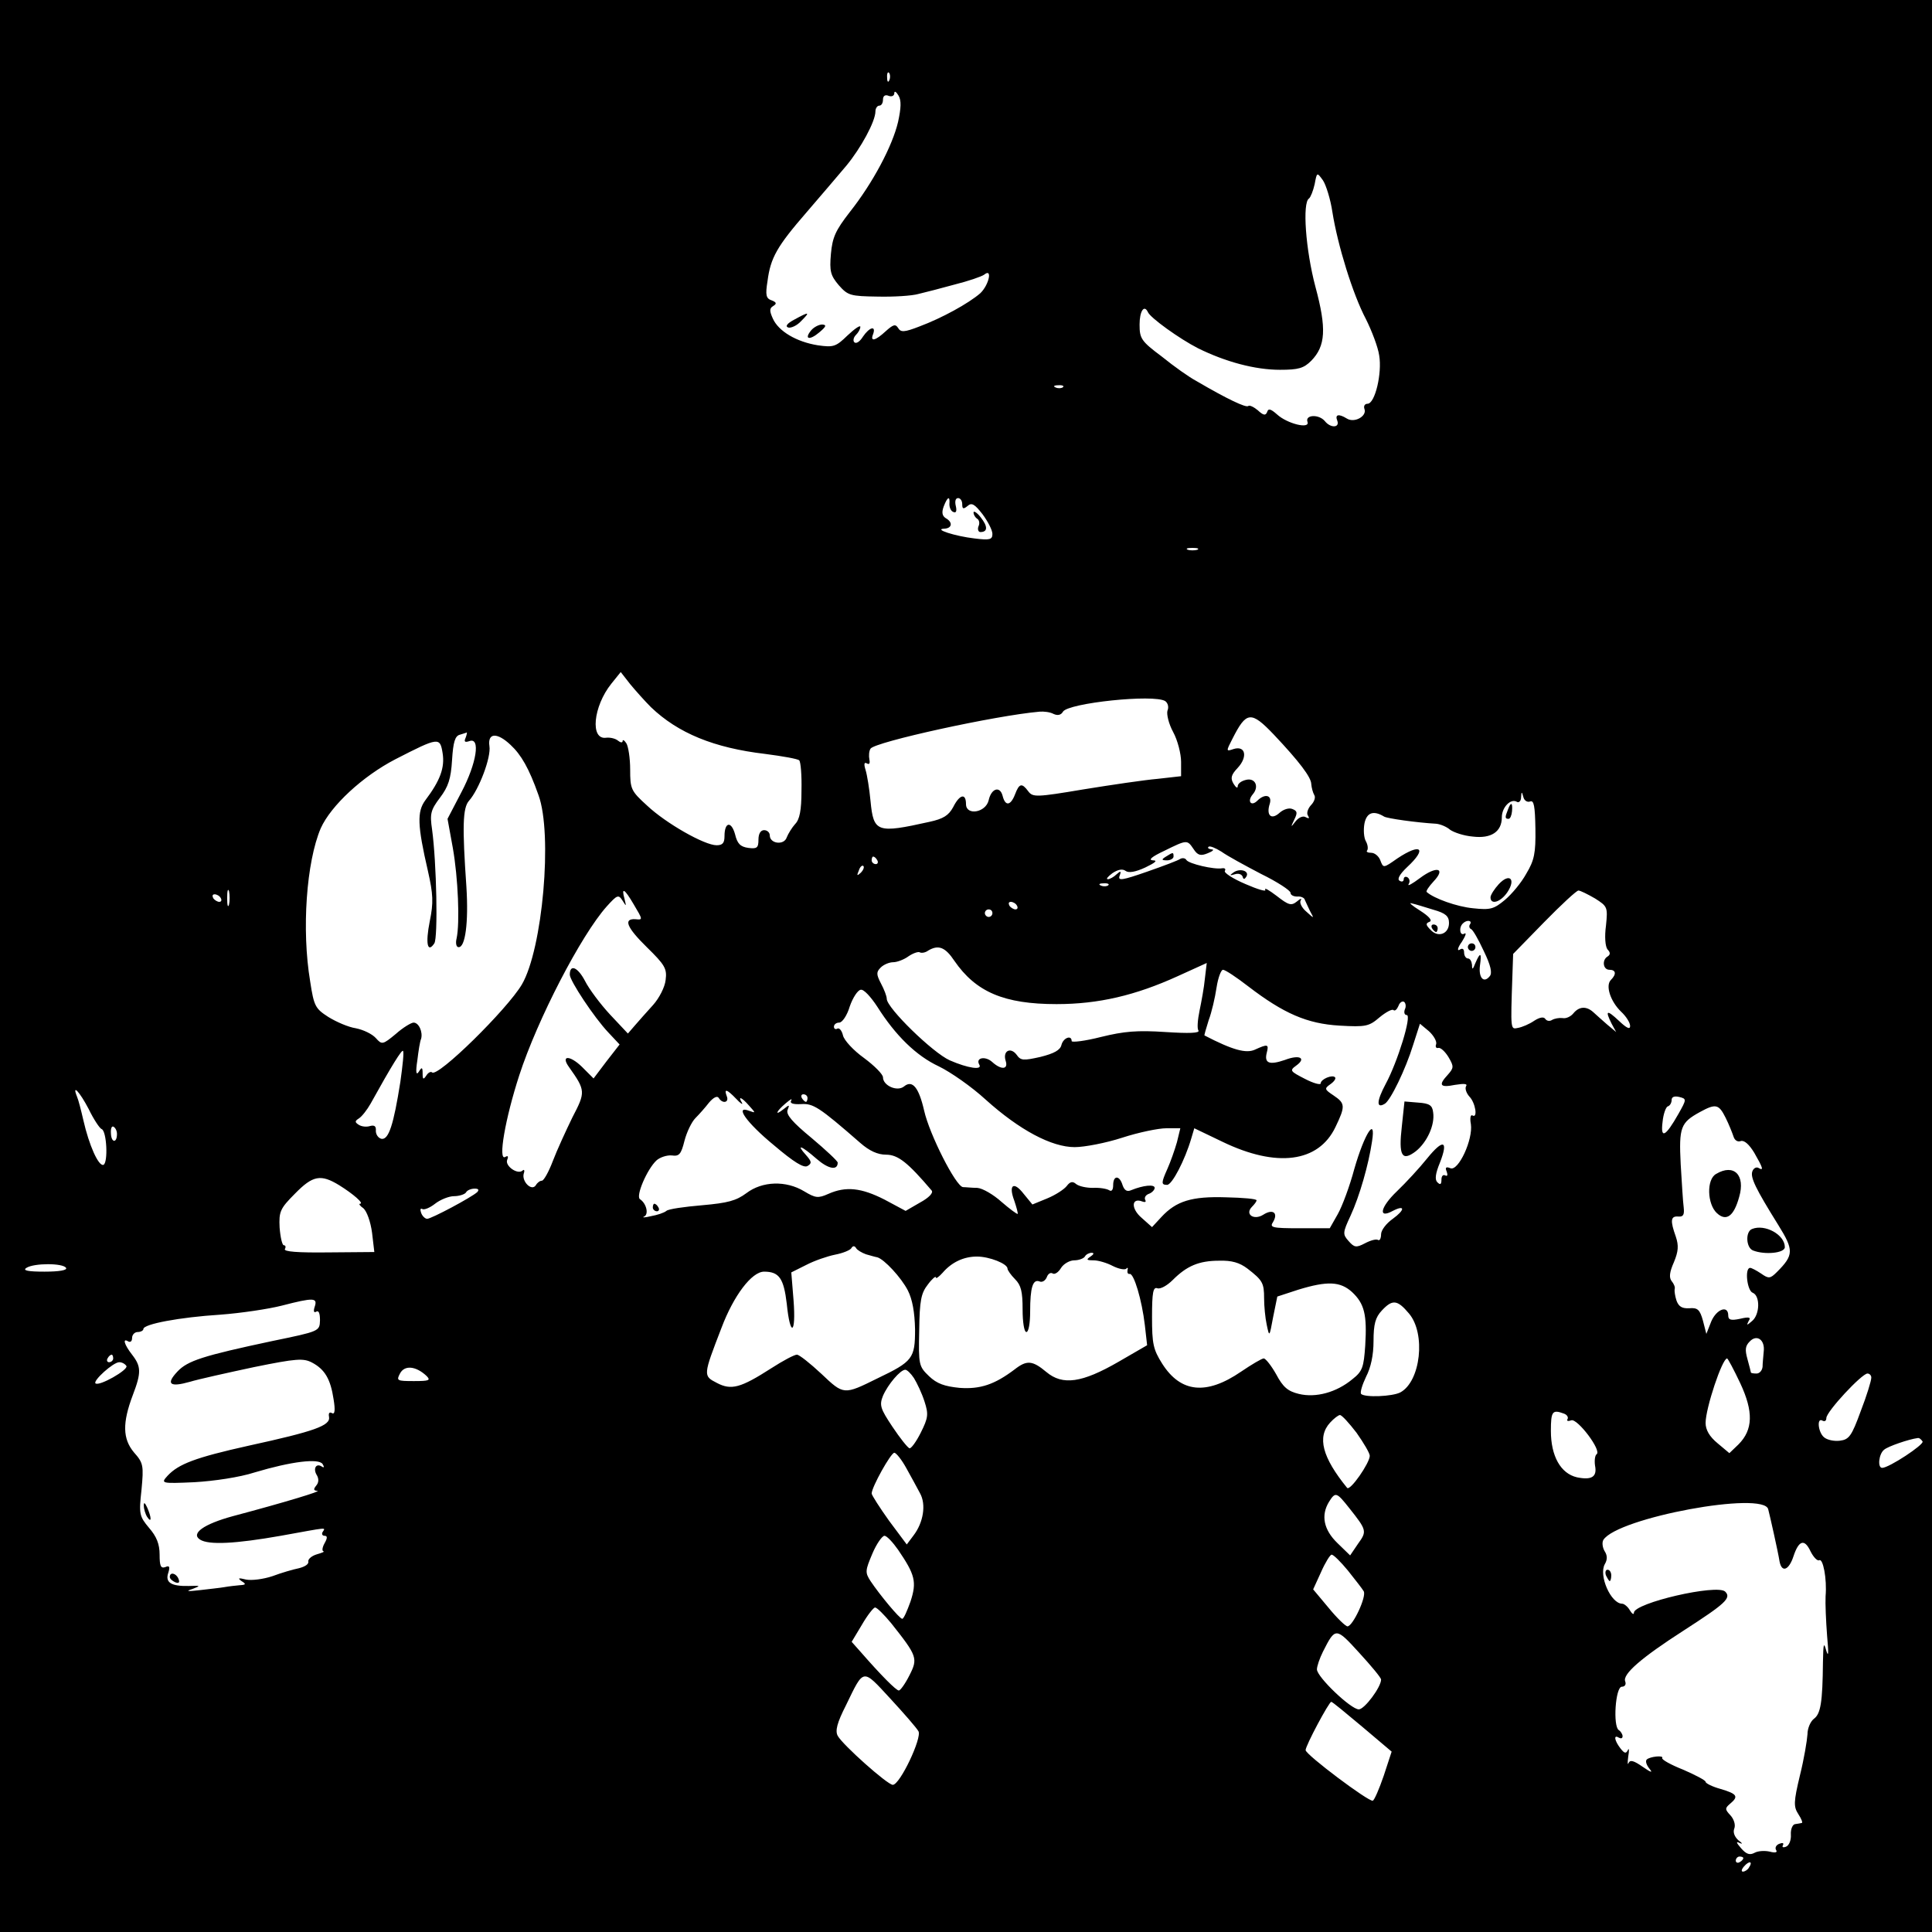 <?xml version="1.0" standalone="no"?>
<!DOCTYPE svg PUBLIC "-//W3C//DTD SVG 20010904//EN"
 "http://www.w3.org/TR/2001/REC-SVG-20010904/DTD/svg10.dtd">
<svg version="1.0" xmlns="http://www.w3.org/2000/svg"
 width="512pt" height="512pt" viewBox="0 0 512 512"
 preserveAspectRatio="xMidYMid meet">
<g transform="translate(0,512) scale(0.1,-0.1)"
fill="#000000" stroke="none">
<path d="M0 2560 l0 -2560 2560 0 2560 0 0 2560 0 2560 -2560 0 -2560 0 0
-2560z m2357 2348 c-3 -8 -6 -5 -6 6 -1 11 2 17 5 13 3 -3 4 -12 1 -19z m23
-111 c-15 -64 -67 -162 -128 -239 -38 -49 -46 -67 -50 -111 -4 -46 -1 -57 21
-83 24 -27 30 -29 103 -30 42 -1 91 2 108 7 17 4 60 15 96 25 36 9 71 21 78
26 23 19 13 -27 -10 -49 -31 -27 -102 -66 -161 -88 -41 -16 -50 -16 -57 -4 -7
11 -13 9 -33 -9 -27 -25 -42 -29 -33 -7 8 23 -10 18 -27 -7 -8 -13 -18 -20
-23 -15 -4 4 -2 13 4 19 7 7 12 16 12 22 0 5 -15 -5 -34 -23 -31 -30 -37 -32
-79 -26 -56 9 -104 37 -119 71 -9 20 -9 27 1 33 10 6 9 10 -4 15 -15 5 -17 14
-11 51 8 62 25 92 104 183 37 43 84 98 105 123 38 46 77 117 77 144 0 8 5 15
10 15 6 0 10 7 10 16 0 10 6 14 15 10 8 -3 15 0 15 7 0 7 5 4 11 -6 8 -13 7
-33 -1 -70z m1151 -239 c14 -88 54 -218 89 -284 15 -30 32 -74 35 -96 8 -47
-11 -128 -31 -128 -7 0 -11 -6 -8 -14 7 -19 -27 -38 -47 -25 -21 13 -32 11
-25 -6 7 -19 -18 -20 -33 -1 -16 19 -53 17 -46 -2 7 -20 -54 -5 -81 20 -17 15
-23 16 -26 6 -4 -10 -10 -9 -25 5 -11 9 -22 14 -25 11 -6 -5 -55 18 -137 66
-19 10 -60 39 -92 65 -55 41 -59 48 -59 85 0 35 12 54 22 33 6 -15 84 -71 133
-96 73 -36 151 -57 217 -57 49 0 63 4 83 24 38 39 41 85 11 196 -26 98 -35
223 -17 234 4 3 11 20 15 38 6 32 6 32 22 10 8 -12 20 -50 25 -84z m-714 -464
c-3 -3 -12 -4 -19 -1 -8 3 -5 6 6 6 11 1 17 -2 13 -5z m-301 -310 c0 -9 4 -19
11 -21 7 -3 9 3 6 16 -3 12 -1 21 6 21 6 0 11 -7 11 -16 0 -13 3 -14 14 -5 11
10 19 5 40 -22 14 -19 26 -42 26 -52 0 -15 -7 -17 -47 -12 -52 6 -111 25 -80
26 20 1 23 17 3 28 -9 6 -11 15 -5 31 10 26 17 29 15 6z m657 -121 c-7 -2 -19
-2 -25 0 -7 3 -2 5 12 5 14 0 19 -2 13 -5z m-1448 -417 c72 -69 167 -108 303
-124 46 -6 86 -13 90 -17 4 -4 7 -40 6 -80 0 -53 -5 -77 -17 -89 -8 -9 -18
-25 -22 -35 -7 -22 -45 -17 -45 5 0 8 -7 14 -15 14 -9 0 -15 -9 -15 -25 0 -22
-4 -25 -27 -22 -21 3 -29 11 -35 36 -10 36 -28 33 -28 -5 0 -18 -5 -24 -21
-24 -32 0 -134 58 -184 105 -43 39 -45 44 -45 96 0 30 -5 61 -10 69 -5 8 -10
11 -10 6 0 -5 -6 -4 -12 1 -7 6 -21 9 -31 8 -44 -7 -35 83 13 143 l25 31 25
-32 c14 -17 39 -45 55 -61z m1363 16 c7 -5 10 -16 6 -25 -3 -9 3 -35 15 -57
12 -22 21 -58 21 -79 l0 -38 -62 -7 c-35 -3 -123 -16 -197 -28 -125 -21 -134
-21 -146 -5 -17 23 -24 21 -35 -8 -12 -31 -26 -32 -33 -4 -7 27 -30 20 -37
-12 -8 -33 -60 -41 -60 -10 0 30 -17 26 -34 -8 -12 -22 -26 -31 -63 -39 -139
-31 -148 -28 -156 55 -3 32 -9 69 -13 82 -5 16 -4 22 3 18 7 -4 9 0 7 10 -2
10 -1 23 3 29 12 18 332 88 448 98 11 1 28 -1 37 -6 11 -5 20 -3 25 6 14 23
241 47 271 28z m288 -89 c67 -71 99 -113 99 -131 1 -10 4 -22 8 -29 4 -6 0
-18 -9 -27 -8 -9 -12 -21 -8 -27 5 -8 3 -9 -5 -5 -7 5 -19 0 -27 -10 -14 -18
-14 -17 -4 4 9 18 8 23 -5 28 -9 4 -24 -1 -34 -10 -22 -20 -36 -7 -26 24 7 23
-13 28 -33 8 -16 -16 -28 -2 -12 17 18 21 6 45 -19 38 -12 -3 -21 -10 -21 -17
0 -6 -5 -3 -11 7 -9 15 -6 24 11 42 27 29 21 60 -11 50 -20 -7 -20 -6 -3 27
37 73 49 75 110 11z m-2142 -8 c-5 -11 -2 -13 10 -9 30 11 19 -59 -21 -135
l-37 -71 14 -77 c14 -79 19 -199 10 -240 -3 -12 -1 -23 5 -23 18 -2 27 65 21
160 -11 159 -10 209 7 228 26 29 59 115 54 145 -5 35 20 37 56 3 28 -26 49
-62 74 -133 38 -103 11 -408 -44 -502 -39 -66 -223 -247 -238 -233 -3 3 -10 0
-15 -8 -8 -12 -10 -11 -10 5 0 17 -2 18 -10 5 -7 -11 -9 -2 -4 30 3 25 7 51
10 57 5 18 -6 43 -20 43 -6 0 -28 -13 -47 -30 -35 -29 -37 -29 -53 -11 -10 11
-33 22 -53 26 -20 3 -52 17 -73 30 -34 22 -38 28 -48 94 -23 137 -10 317 28
406 27 60 111 138 198 183 115 59 118 59 125 16 6 -38 -6 -72 -46 -125 -22
-30 -21 -66 7 -187 14 -62 15 -84 5 -133 -12 -60 -6 -86 12 -59 10 15 6 214
-6 302 -6 41 -4 51 21 84 22 29 29 50 32 100 3 48 8 64 21 67 9 3 17 5 18 6 1
0 0 -6 -3 -14z m2821 -169 c10 4 13 -12 14 -72 1 -65 -3 -84 -24 -119 -13 -24
-39 -55 -57 -70 -29 -24 -38 -27 -84 -22 -43 4 -104 26 -123 43 -3 2 6 15 18
28 34 36 8 42 -36 9 -20 -15 -34 -23 -30 -16 4 6 3 14 -3 18 -5 3 -10 1 -10
-5 0 -6 -5 -8 -11 -4 -7 4 0 17 20 36 54 50 37 65 -26 23 -37 -26 -37 -26 -45
-5 -4 11 -15 20 -24 20 -10 0 -14 3 -11 6 3 4 2 15 -3 24 -6 10 -7 32 -4 48 6
29 24 35 52 18 8 -5 86 -16 138 -19 11 -1 28 -8 37 -16 10 -7 36 -16 60 -18
49 -6 77 13 77 51 0 27 24 51 40 41 5 -3 11 2 11 12 1 16 2 16 6 1 2 -9 10
-15 18 -12z m-892 -126 c11 -17 19 -19 38 -11 13 5 18 10 10 10 -8 1 -12 4 -8
7 3 3 18 -3 34 -13 15 -11 63 -37 105 -59 43 -21 78 -44 78 -50 0 -6 8 -10 18
-10 9 1 19 -3 20 -9 2 -5 9 -19 14 -30 11 -20 11 -20 -10 -1 -12 10 -19 24
-15 30 4 6 -1 5 -10 -3 -15 -12 -22 -10 -54 15 -20 15 -33 23 -30 16 4 -6 -20
1 -52 15 -33 14 -58 30 -55 35 3 5 0 8 -7 7 -21 -4 -89 12 -95 22 -3 5 -10 6
-16 3 -5 -4 -45 -19 -88 -34 -66 -23 -78 -25 -73 -11 5 13 3 14 -8 4 -7 -7
-18 -13 -23 -13 -6 0 0 7 12 16 15 10 27 12 35 6 8 -6 26 -3 52 9 27 13 34 19
20 19 -13 1 -2 10 30 25 61 30 61 30 78 5z m-838 -30 c3 -5 1 -10 -4 -10 -6 0
-11 5 -11 10 0 6 2 10 4 10 3 0 8 -4 11 -10z m-44 -33 c-10 -9 -11 -8 -5 6 3
10 9 15 12 12 3 -3 0 -11 -7 -18z m656 -33 c-3 -3 -12 -4 -19 -1 -8 3 -5 6 6
6 11 1 17 -2 13 -5z m-2330 -51 c-3 -10 -5 -2 -5 17 0 19 2 27 5 18 2 -10 2
-26 0 -35z m1072 1 c25 -42 25 -42 5 -40 -33 2 -23 -22 30 -74 48 -47 54 -57
50 -87 -2 -19 -17 -48 -33 -66 -16 -18 -38 -42 -48 -54 l-19 -22 -47 50 c-26
28 -56 68 -67 90 -19 36 -40 45 -40 16 0 -16 65 -114 102 -153 l30 -32 -35
-45 -34 -45 -31 31 c-32 31 -57 31 -34 -1 44 -62 44 -66 9 -133 -17 -35 -41
-87 -52 -116 -11 -29 -24 -52 -29 -52 -5 0 -12 -5 -16 -12 -11 -17 -38 10 -32
31 3 8 1 12 -3 8 -13 -12 -47 12 -41 28 4 10 2 12 -5 8 -20 -12 0 102 37 216
48 148 164 372 232 448 28 31 31 32 42 15 10 -16 10 -16 5 5 -9 32 0 27 24
-14z m2548 15 c33 -21 34 -23 29 -72 -4 -29 -2 -55 4 -63 8 -8 8 -14 0 -19
-15 -9 -12 -35 5 -35 18 0 19 -12 4 -27 -15 -15 -1 -57 27 -84 13 -12 24 -29
24 -38 0 -10 -9 -6 -30 14 -32 30 -37 28 -19 -8 l12 -22 -24 20 c-13 11 -29
26 -37 33 -18 16 -37 15 -52 -3 -7 -9 -20 -15 -29 -13 -9 1 -21 -1 -28 -5 -6
-4 -14 -3 -18 3 -4 6 -15 4 -29 -5 -13 -9 -32 -17 -43 -19 -20 -4 -20 -8 -15
138 l2 58 82 84 c45 46 86 84 91 84 5 0 25 -10 44 -21z m-3642 1 c3 -5 2 -10
-4 -10 -5 0 -13 5 -16 10 -3 6 -2 10 4 10 5 0 13 -4 16 -10z m2110 -20 c3 -5
2 -10 -4 -10 -5 0 -13 5 -16 10 -3 6 -2 10 4 10 5 0 13 -4 16 -10z m1104 -11
c32 -9 41 -17 41 -35 0 -29 -29 -40 -49 -18 -13 13 -13 17 -3 21 9 3 0 14 -25
30 -21 13 -31 22 -22 19 10 -2 35 -10 58 -17z m-1169 -9 c0 -5 -4 -10 -10 -10
-5 0 -10 5 -10 10 0 6 5 10 10 10 6 0 10 -4 10 -10z m1266 -29 c-4 -5 -2 -11
2 -13 5 -1 20 -28 34 -58 19 -39 23 -59 16 -67 -16 -20 -30 -4 -26 28 5 35 1
37 -12 7 -7 -18 -9 -19 -9 -5 -1 9 -5 17 -11 17 -5 0 -10 7 -10 16 0 10 -5 12
-12 7 -7 -4 -5 6 6 21 10 16 13 25 7 22 -12 -8 -16 16 -4 27 10 10 25 8 19 -2z
m-1367 -97 c57 -83 132 -115 271 -115 111 0 209 23 321 74 l77 35 -5 -42 c-2
-22 -9 -60 -14 -84 -5 -24 -7 -48 -3 -53 4 -7 -25 -8 -87 -4 -75 5 -110 2
-171 -13 -43 -11 -78 -15 -78 -11 0 17 -22 9 -27 -10 -3 -14 -20 -23 -56 -32
-45 -10 -52 -10 -63 6 -16 21 -37 10 -29 -16 8 -24 -12 -25 -36 -3 -18 16 -44
11 -34 -7 10 -16 -30 -10 -78 11 -45 20 -167 139 -167 163 0 7 -7 25 -15 40
-13 25 -13 31 -1 43 8 8 23 14 33 14 10 0 29 7 41 16 12 8 26 13 30 10 4 -2
14 -1 22 5 27 16 45 9 69 -27z m779 -68 c94 -72 156 -99 242 -104 70 -4 78 -2
106 22 17 14 34 23 37 19 4 -3 9 2 13 11 3 9 10 14 15 11 4 -3 6 -12 2 -20 -3
-8 -1 -15 5 -15 14 0 -24 -124 -56 -183 -24 -45 -25 -66 -2 -52 15 9 55 91 75
156 l18 56 24 -20 c13 -12 21 -27 19 -34 -3 -7 0 -12 6 -10 6 1 18 -10 27 -25
14 -24 14 -28 -2 -46 -26 -28 -21 -35 19 -27 25 4 34 3 29 -4 -3 -6 1 -18 9
-27 16 -16 23 -59 8 -50 -5 3 -7 -8 -4 -23 6 -41 -33 -125 -54 -117 -12 5 -15
2 -10 -9 3 -9 2 -13 -4 -10 -6 3 -10 -2 -10 -11 0 -13 -3 -15 -11 -7 -7 7 -5
23 7 52 23 59 9 64 -34 11 -20 -25 -56 -64 -80 -87 -44 -42 -51 -74 -11 -52
33 17 33 3 0 -21 -17 -12 -31 -30 -31 -41 0 -11 -4 -18 -8 -15 -5 3 -20 -1
-35 -9 -23 -12 -28 -11 -43 6 -16 18 -16 22 5 67 24 52 48 136 57 197 11 69
-20 21 -47 -73 -12 -45 -32 -99 -44 -120 l-21 -37 -80 0 c-74 0 -80 2 -70 17
14 24 -1 35 -26 19 -25 -16 -50 1 -30 21 7 7 12 14 12 17 0 4 -36 7 -81 8 -91
3 -132 -10 -171 -52 l-25 -27 -28 25 c-28 24 -27 54 2 43 8 -3 11 -1 8 4 -3 6
1 13 9 16 9 3 16 11 16 16 0 10 -30 7 -62 -6 -11 -5 -18 -1 -23 13 -8 27 -25
27 -25 0 0 -12 -4 -18 -11 -13 -7 4 -26 7 -43 6 -17 0 -36 4 -44 10 -9 8 -16
7 -25 -5 -7 -9 -30 -24 -52 -33 l-39 -16 -23 28 c-27 35 -41 24 -25 -18 6 -18
10 -33 9 -35 -2 -1 -21 13 -43 32 -21 19 -50 36 -64 37 -14 0 -31 2 -38 2 -19
2 -89 140 -103 203 -14 61 -31 82 -53 64 -18 -15 -56 2 -56 24 0 8 -23 31 -50
51 -28 20 -53 47 -56 60 -3 13 -10 21 -15 18 -5 -3 -9 0 -9 5 0 6 6 11 14 11
8 0 21 19 28 43 8 23 21 43 29 44 8 2 27 -19 44 -45 48 -76 103 -130 163 -158
31 -15 87 -54 124 -88 90 -81 175 -126 236 -126 26 0 83 11 126 25 43 14 96
25 117 25 l37 0 -9 -37 c-6 -21 -17 -52 -25 -70 -17 -38 -17 -43 -1 -43 13 0
47 65 64 123 l8 27 75 -36 c143 -69 254 -55 299 39 27 56 26 63 -5 84 -24 16
-25 18 -8 30 10 7 15 15 12 18 -7 8 -38 -5 -38 -16 0 -5 -19 0 -42 12 -39 20
-41 22 -23 35 28 20 9 30 -30 15 -41 -14 -55 -9 -48 19 6 23 3 24 -32 8 -23
-10 -58 -1 -133 38 -1 0 4 18 11 40 8 21 17 60 21 87 4 26 12 47 17 47 6 0 36
-20 67 -44z m-2247 -253 c-18 -114 -31 -154 -50 -151 -9 2 -15 12 -15 21 1 12
-3 16 -15 13 -9 -3 -22 -2 -30 3 -11 7 -11 10 0 17 8 5 22 23 31 39 57 103 83
144 86 140 3 -3 -1 -39 -7 -82z m-826 -72 c13 -27 29 -51 34 -53 14 -4 18 -90
5 -95 -13 -4 -38 52 -53 118 -6 26 -13 54 -17 63 -14 35 7 13 31 -33z m1716
27 c12 -13 19 -17 15 -10 -11 18 -1 15 19 -8 18 -20 18 -20 1 -14 -41 16 -8
-31 65 -91 53 -45 79 -61 89 -55 12 7 11 12 -4 29 -28 31 -12 25 28 -10 31
-27 56 -32 56 -10 0 4 -31 33 -69 65 -51 42 -68 62 -64 74 6 15 5 15 -10 3
-25 -20 -21 -7 5 15 12 10 18 14 15 8 -5 -8 4 -11 26 -10 32 2 47 -7 157 -103
24 -21 46 -31 68 -31 32 0 58 -21 121 -95 5 -6 -7 -19 -31 -32 l-38 -22 -56
30 c-61 31 -102 36 -149 15 -27 -12 -34 -11 -64 7 -48 29 -111 27 -153 -5 -27
-20 -49 -26 -117 -32 -47 -4 -90 -10 -95 -15 -6 -5 -24 -11 -41 -14 -16 -4
-25 -4 -18 -1 13 6 6 35 -11 46 -12 8 19 80 44 103 9 8 27 14 40 13 20 -3 25
3 34 39 6 23 19 50 29 60 10 10 26 28 36 41 12 14 22 19 26 12 10 -16 28 -12
21 5 -8 21 0 19 25 -7z m189 2 c0 -5 -2 -10 -4 -10 -3 0 -8 5 -11 10 -3 6 -1
10 4 10 6 0 11 -4 11 -10z m2308 -42 c-34 -60 -48 -68 -42 -21 2 21 9 40 14
41 6 2 10 10 10 17 0 8 7 11 20 8 20 -5 20 -6 -2 -45z m125 -10 c9 -18 18 -41
21 -50 3 -10 11 -15 19 -12 9 3 22 -8 36 -31 23 -40 26 -49 11 -40 -6 3 -13
-1 -16 -9 -6 -16 8 -45 69 -143 41 -66 41 -79 -4 -124 -18 -18 -22 -18 -42 -4
-12 8 -25 15 -29 15 -15 0 -8 -61 7 -66 20 -8 19 -58 -2 -75 -14 -12 -15 -12
-9 0 7 10 2 12 -23 6 -24 -5 -31 -3 -31 9 0 28 -31 17 -45 -16 l-13 -33 -9 35
c-8 29 -14 35 -36 33 -19 -1 -28 4 -34 20 -4 12 -6 26 -5 31 2 4 -2 14 -8 21
-7 9 -6 23 6 50 12 29 13 44 5 68 -15 42 -14 55 7 53 13 -1 16 5 14 24 -2 14
-5 66 -8 115 -5 98 0 110 51 138 42 23 50 21 68 -15z m-4263 -43 c0 -25 -15
-24 -16 1 -1 13 2 21 7 18 5 -3 9 -11 9 -19z m589 -136 c37 -23 67 -49 55 -49
-4 0 0 -6 9 -12 9 -8 19 -35 23 -65 l6 -51 -122 -1 c-81 -1 -119 2 -115 9 3 5
2 10 -3 10 -4 0 -9 21 -11 47 -2 42 1 50 41 90 47 48 68 52 117 22z m366 -18
c-15 -14 -122 -71 -133 -71 -5 0 -13 7 -16 16 -3 8 -2 13 3 10 5 -3 20 3 34
14 14 11 37 20 50 20 14 0 29 5 32 10 3 6 14 10 23 10 10 0 12 -3 7 -9z m1030
-165 c11 -3 24 -7 30 -8 18 -5 63 -53 81 -88 12 -24 18 -57 19 -103 0 -77 -6
-85 -100 -130 -89 -44 -89 -44 -148 12 -30 28 -59 51 -65 51 -7 0 -37 -16 -68
-36 -81 -52 -106 -59 -144 -39 -37 19 -37 19 12 146 32 85 80 149 113 149 40
0 52 -18 60 -85 9 -90 25 -82 18 9 l-6 74 40 20 c21 11 56 23 76 27 21 4 40
12 43 17 4 7 9 7 13 0 3 -5 15 -12 26 -16z m595 -6 c-12 -8 -11 -10 8 -10 13
0 36 -7 51 -15 16 -8 32 -11 36 -7 3 4 5 2 3 -4 -1 -7 1 -11 6 -10 11 1 32
-68 40 -136 l6 -53 -76 -44 c-97 -56 -148 -63 -191 -27 -37 31 -52 32 -84 7
-53 -40 -91 -53 -146 -49 -40 4 -60 11 -81 31 -27 26 -28 30 -26 121 1 80 5
99 23 122 11 15 21 23 21 19 0 -5 8 1 18 12 24 28 56 43 91 43 33 0 81 -19 81
-32 0 -4 9 -17 20 -28 16 -16 20 -33 20 -80 0 -33 4 -60 10 -60 6 0 10 24 10
54 0 64 7 87 25 80 7 -3 15 2 19 11 3 9 10 14 16 10 5 -3 15 3 22 15 7 11 23
20 35 20 12 0 25 5 28 10 3 6 12 10 18 10 7 0 6 -4 -3 -10z m416 -32 c40 -31
44 -38 44 -79 0 -20 3 -52 7 -70 7 -33 7 -33 17 21 l11 54 55 18 c78 24 112
22 143 -6 33 -31 40 -60 35 -142 -4 -57 -7 -68 -34 -89 -42 -35 -97 -50 -142
-39 -29 7 -42 18 -60 52 -13 23 -28 42 -33 42 -5 0 -32 -16 -60 -35 -92 -63
-160 -56 -209 21 -24 38 -27 53 -27 124 0 65 3 80 14 76 8 -3 26 7 41 22 37
37 69 51 123 51 33 1 54 -5 75 -21z m-3131 2 c4 -6 -17 -10 -57 -10 -44 0 -59
3 -48 10 20 13 97 13 105 0z m659 -103 c-4 -12 -2 -17 4 -13 7 4 10 -5 10 -23
-1 -29 -1 -29 -127 -55 -183 -39 -224 -52 -251 -81 -31 -33 -20 -42 33 -27 23
7 100 24 170 39 113 23 131 24 154 12 34 -18 49 -44 57 -97 5 -30 3 -41 -4
-37 -7 4 -10 0 -8 -10 4 -23 -38 -38 -212 -76 -144 -32 -187 -49 -216 -80 -18
-20 -18 -21 71 -17 52 3 120 13 160 26 97 29 170 38 180 22 5 -8 4 -11 -3 -6
-15 9 -23 -7 -12 -24 5 -9 5 -19 -2 -27 -8 -10 -7 -13 3 -14 13 0 -81 -29
-224 -67 -77 -21 -112 -46 -87 -62 23 -15 95 -11 214 10 128 23 119 23 111 10
-3 -5 -1 -10 5 -10 8 0 8 -6 0 -20 -6 -11 -7 -20 -3 -21 4 -1 -3 -4 -17 -8
-14 -4 -24 -13 -23 -19 2 -7 -9 -14 -25 -18 -15 -3 -46 -12 -70 -21 -24 -8
-55 -12 -70 -9 -20 5 -23 4 -12 -4 13 -8 12 -10 -5 -11 -11 -1 -29 -3 -40 -5
-11 -2 -40 -5 -65 -8 -34 -4 -39 -3 -20 3 23 9 22 9 -10 8 -46 -1 -63 9 -54
35 5 16 3 20 -8 15 -12 -4 -15 3 -15 33 0 28 -8 48 -28 71 -26 31 -27 37 -20
101 6 64 5 71 -20 99 -30 36 -31 78 -3 152 23 60 22 76 -2 107 -21 27 -26 45
-10 35 6 -3 10 1 10 9 0 9 7 16 15 16 8 0 15 4 15 8 0 13 95 31 204 38 54 4
128 15 163 24 85 22 95 21 87 -3z m2900 -18 c45 -53 31 -180 -23 -209 -21 -11
-94 -14 -104 -4 -3 4 3 24 13 45 13 25 20 58 20 95 0 45 5 63 22 81 28 30 41
29 72 -8z m940 -101 c-1 -13 -3 -31 -3 -40 -1 -10 -8 -18 -16 -18 -8 0 -15 1
-15 3 0 1 -4 17 -9 35 -7 25 -6 35 6 47 19 20 41 4 37 -27z m-4374 -18 c0 -5
-5 -10 -11 -10 -5 0 -7 5 -4 10 3 6 8 10 11 10 2 0 4 -4 4 -10z m4312 -66 c35
-75 34 -123 -5 -162 l-24 -23 -31 26 c-22 18 -32 36 -32 54 0 39 44 171 57
171 2 0 18 -30 35 -66z m-4277 46 c6 -10 -73 -55 -82 -46 -7 7 47 56 63 56 7
0 15 -4 19 -10z m795 -26 c12 -12 8 -14 -33 -14 -45 0 -47 1 -37 20 12 23 42
20 70 -6z m1292 -6 c8 -13 21 -40 28 -62 11 -34 10 -43 -10 -83 -12 -24 -26
-43 -30 -41 -5 2 -25 27 -45 57 -32 48 -35 57 -25 82 13 30 46 69 59 69 5 0
15 -10 23 -22z m2537 0 c0 -7 -12 -47 -28 -88 -24 -66 -31 -75 -55 -78 -15 -2
-34 2 -42 9 -16 13 -20 54 -4 44 6 -3 10 0 10 7 0 17 94 118 109 118 6 0 11
-6 10 -12z m-815 -94 c9 -3 13 -10 10 -15 -3 -5 2 -6 10 -3 16 6 82 -81 67
-90 -4 -3 -6 -16 -4 -30 6 -30 -9 -39 -48 -31 -43 10 -69 56 -69 123 0 52 4
57 34 46z m-549 -51 c19 -27 35 -54 35 -61 0 -19 -52 -94 -60 -85 -66 81 -80
135 -45 173 10 11 22 20 26 20 5 0 24 -21 44 -47z m1500 -23 c5 -8 -89 -70
-107 -70 -13 0 -9 37 5 48 10 9 66 28 89 31 4 1 9 -3 13 -9z m-2693 -71 c13
-23 29 -53 36 -66 17 -30 9 -78 -17 -112 l-18 -24 -47 63 c-25 35 -46 68 -46
72 0 17 51 108 60 108 5 0 20 -19 32 -41z m1174 -106 c46 -58 47 -61 23 -94
l-21 -31 -34 33 c-36 35 -44 73 -22 109 17 27 20 26 54 -17z m1110 -3 c2 -8 9
-37 15 -65 6 -27 13 -60 15 -73 6 -31 25 -23 37 14 14 42 29 47 45 13 8 -16
18 -26 23 -24 10 7 21 -49 17 -95 -1 -19 1 -66 4 -105 4 -44 4 -59 -2 -40 -7
25 -8 20 -9 -30 -1 -106 -6 -137 -24 -150 -9 -7 -17 -25 -17 -41 -1 -16 -9
-65 -20 -109 -17 -71 -17 -83 -4 -103 8 -12 12 -23 9 -23 -3 -1 -11 -2 -17 -3
-7 0 -13 -13 -12 -28 1 -15 -5 -29 -13 -32 -8 -3 -11 -1 -8 4 3 6 -1 7 -9 4
-9 -3 -13 -11 -9 -17 4 -6 -2 -8 -17 -4 -13 3 -31 2 -40 -3 -13 -7 -22 -4 -36
12 -13 15 -14 19 -4 14 9 -4 8 -1 -3 7 -10 9 -15 21 -11 31 4 10 -1 25 -10 35
-15 16 -15 19 -1 31 23 19 19 26 -25 39 -22 6 -40 15 -40 19 0 4 -27 18 -59
32 -33 13 -58 27 -56 31 5 8 -33 4 -41 -4 -4 -4 -1 -14 7 -24 10 -12 5 -11
-18 5 -23 16 -33 19 -37 10 -3 -7 -3 1 -1 17 3 17 2 24 -1 17 -5 -10 -9 -9
-20 5 -16 21 -18 37 -4 28 6 -3 10 -2 10 4 0 5 -5 13 -10 16 -16 10 -9 115 8
115 8 0 12 6 9 14 -8 19 43 63 155 135 110 71 127 86 110 103 -21 21 -242 -30
-242 -56 0 -6 -5 -3 -11 7 -5 9 -15 17 -20 17 -30 0 -63 75 -46 105 7 12 7 23
-1 35 -5 9 -7 22 -3 29 37 59 427 131 437 81z m-2306 -107 c45 -66 50 -85 33
-137 -9 -25 -18 -46 -22 -46 -7 0 -60 64 -84 100 -15 23 -14 28 5 73 11 26 26
47 32 47 6 0 22 -17 36 -37z m1192 -55 c19 -24 38 -48 42 -55 8 -14 -29 -93
-43 -93 -5 0 -28 22 -50 49 l-41 49 21 46 c11 25 24 46 28 46 5 0 24 -19 43
-42z m-1210 -140 c69 -87 71 -93 48 -138 -11 -22 -24 -40 -28 -40 -7 0 -46 39
-101 102 l-24 27 27 45 c15 26 31 46 35 46 5 0 24 -19 43 -42z m1298 -149 c0
-20 -44 -79 -59 -79 -21 0 -111 86 -111 106 0 8 7 29 16 47 33 65 34 65 96 -3
32 -35 58 -66 58 -71z m-1226 -137 c10 -17 -49 -142 -68 -142 -14 0 -133 106
-146 130 -7 13 -2 34 22 81 48 99 43 98 117 18 36 -39 70 -78 75 -87z m1176
12 l78 -66 -21 -64 c-12 -35 -25 -65 -29 -66 -10 -4 -178 122 -178 134 0 12
62 128 68 128 3 0 39 -30 82 -66z m1010 -348 c0 -3 -4 -8 -10 -11 -5 -3 -10
-1 -10 4 0 6 5 11 10 11 6 0 10 -2 10 -4z m15 -25 c-3 -6 -11 -11 -16 -11 -5
0 -4 6 3 14 14 16 24 13 13 -3z"/>
<path d="M2105 4273 c-19 -10 -25 -18 -16 -21 7 -2 23 5 34 17 25 25 22 26
-18 4z"/>
<path d="M2150 4245 c-20 -24 -5 -28 21 -6 19 16 20 20 8 21 -9 0 -22 -7 -29
-15z"/>
<path d="M2580 3762 c0 -6 4 -13 10 -17 5 -3 7 -12 3 -20 -3 -8 0 -15 5 -15
20 0 20 15 1 39 -10 13 -19 18 -19 13z"/>
<path d="M3996 2974 c-8 -20 -8 -24 2 -24 4 0 8 9 9 20 2 24 -3 26 -11 4z"/>
<path d="M3972 2777 c-12 -13 -22 -29 -22 -35 0 -21 27 -13 45 14 23 35 5 51
-23 21z"/>
<path d="M3090 2850 c-13 -8 -12 -10 3 -10 9 0 17 5 17 10 0 12 -1 12 -20 0z"/>
<path d="M3269 2808 c-11 -8 -11 -9 3 -5 9 3 18 1 21 -6 2 -8 5 -8 10 0 9 15
-17 23 -34 11z"/>
<path d="M3795 2660 c3 -5 8 -10 11 -10 2 0 4 5 4 10 0 6 -5 10 -11 10 -5 0
-7 -4 -4 -10z"/>
<path d="M3890 2610 c0 -5 5 -10 10 -10 6 0 10 5 10 10 0 6 -4 10 -10 10 -5 0
-10 -4 -10 -10z"/>
<path d="M3715 2135 c-9 -78 0 -94 37 -66 30 24 51 70 46 103 -2 19 -10 24
-40 26 l-36 3 -7 -66z"/>
<path d="M1730 1920 c0 -5 5 -10 11 -10 5 0 7 5 4 10 -3 6 -8 10 -11 10 -2 0
-4 -4 -4 -10z"/>
<path d="M4548 2009 c-26 -14 -24 -80 2 -104 25 -23 45 -8 59 43 17 58 -14 89
-61 61z"/>
<path d="M4643 1863 c-18 -7 -16 -50 3 -57 31 -12 84 -7 84 9 0 33 -53 62 -87
48z"/>
<path d="M381 1130 c0 -8 4 -22 9 -30 12 -18 12 -2 0 25 -6 13 -9 15 -9 5z"/>
<path d="M450 941 c0 -5 7 -11 14 -14 10 -4 13 -1 9 9 -6 15 -23 19 -23 5z"/>
<path d="M4256 945 c4 -8 8 -15 10 -15 2 0 4 7 4 15 0 8 -4 15 -10 15 -5 0 -7
-7 -4 -15z"/>
</g>
</svg>
